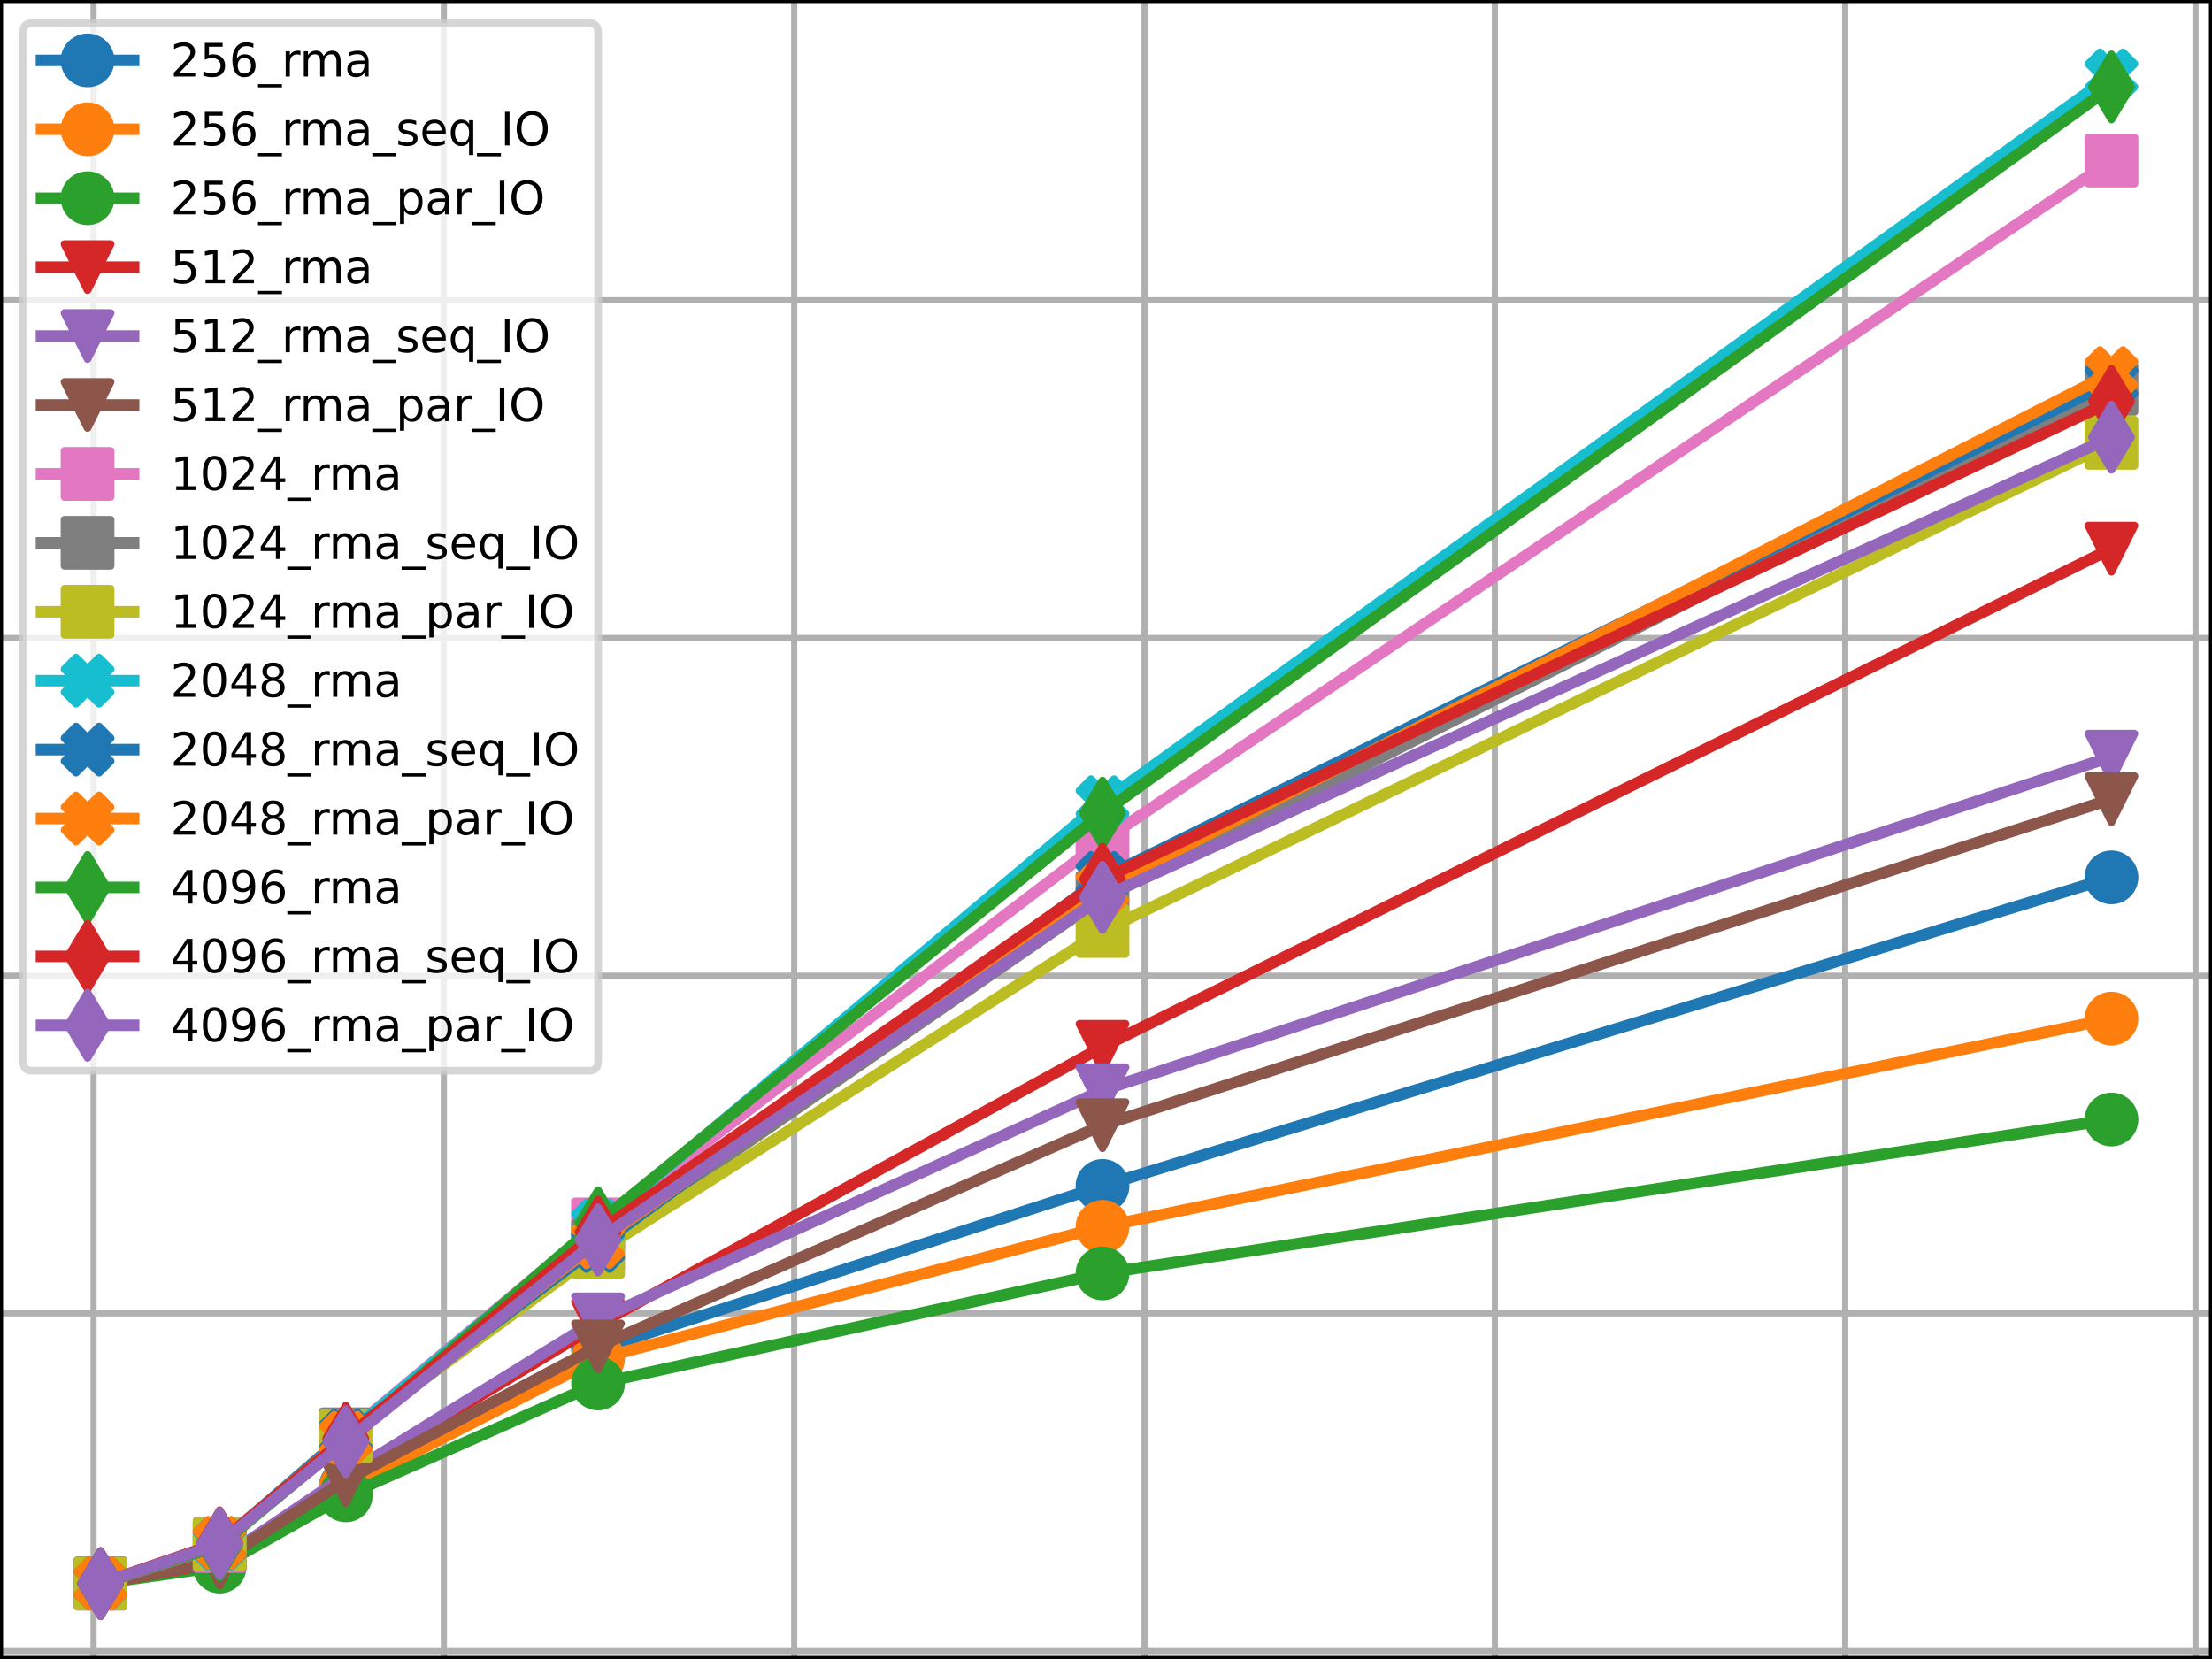 <?xml version="1.0" encoding="utf-8" standalone="no"?>
<!DOCTYPE svg PUBLIC "-//W3C//DTD SVG 1.1//EN"
  "http://www.w3.org/Graphics/SVG/1.1/DTD/svg11.dtd">
<!-- Created with matplotlib (https://matplotlib.org/) -->
<svg height="216pt" version="1.1" viewBox="0 0 288 216" width="288pt" xmlns="http://www.w3.org/2000/svg" xmlns:xlink="http://www.w3.org/1999/xlink">
 <defs>
  <style type="text/css">
*{stroke-linecap:butt;stroke-linejoin:round;}
  </style>
 </defs>
 <g id="figure_1">
  <g id="patch_1">
   <path d="M 0 216 
L 288 216 
L 288 0 
L 0 0 
z
" style="fill:#ffffff;"/>
  </g>
  <g id="axes_1">
   <g id="patch_2">
    <path d="M 0 216 
L 288 216 
L 288 0 
L 0 0 
z
" style="fill:#ffffff;"/>
   </g>
   <g id="matplotlib.axis_1">
    <g id="xtick_1">
     <g id="line2d_1">
      <path clip-path="url(#pf02c4ded09)" d="M 12.179 216 
L 12.179 0 
" style="fill:none;stroke:#b0b0b0;stroke-linecap:square;stroke-width:0.8;"/>
     </g>
     <g id="line2d_2">
      <defs>
       <path d="M 0 0 
L 0 3.5 
" id="m31bfb5629b" style="stroke:#000000;stroke-width:0.8;"/>
      </defs>
      <g>
       <use style="stroke:#000000;stroke-width:0.8;" x="12.179" xlink:href="#m31bfb5629b" y="216"/>
      </g>
     </g>
     <g id="text_1">
      <!-- 0 -->
      <defs>
       <path d="M 31.781 66.406 
Q 24.172 66.406 20.328 58.906 
Q 16.5 51.422 16.5 36.375 
Q 16.5 21.391 20.328 13.891 
Q 24.172 6.391 31.781 6.391 
Q 39.453 6.391 43.281 13.891 
Q 47.125 21.391 47.125 36.375 
Q 47.125 51.422 43.281 58.906 
Q 39.453 66.406 31.781 66.406 
z
M 31.781 74.219 
Q 44.047 74.219 50.516 64.516 
Q 56.984 54.828 56.984 36.375 
Q 56.984 17.969 50.516 8.266 
Q 44.047 -1.422 31.781 -1.422 
Q 19.531 -1.422 13.062 8.266 
Q 6.594 17.969 6.594 36.375 
Q 6.594 54.828 13.062 64.516 
Q 19.531 74.219 31.781 74.219 
z
" id="DejaVuSans-48"/>
      </defs>
      <g transform="translate(8.997 230.598)scale(0.1 -0.1)">
       <use xlink:href="#DejaVuSans-48"/>
      </g>
     </g>
    </g>
    <g id="xtick_2">
     <g id="line2d_3">
      <path clip-path="url(#pf02c4ded09)" d="M 57.792 216 
L 57.792 0 
" style="fill:none;stroke:#b0b0b0;stroke-linecap:square;stroke-width:0.8;"/>
     </g>
     <g id="line2d_4">
      <g>
       <use style="stroke:#000000;stroke-width:0.8;" x="57.792" xlink:href="#m31bfb5629b" y="216"/>
      </g>
     </g>
     <g id="text_2">
      <!-- 50 -->
      <defs>
       <path d="M 10.797 72.906 
L 49.516 72.906 
L 49.516 64.594 
L 19.828 64.594 
L 19.828 46.734 
Q 21.969 47.469 24.109 47.828 
Q 26.266 48.188 28.422 48.188 
Q 40.625 48.188 47.75 41.5 
Q 54.891 34.812 54.891 23.391 
Q 54.891 11.625 47.562 5.094 
Q 40.234 -1.422 26.906 -1.422 
Q 22.312 -1.422 17.547 -0.641 
Q 12.797 0.141 7.719 1.703 
L 7.719 11.625 
Q 12.109 9.234 16.797 8.062 
Q 21.484 6.891 26.703 6.891 
Q 35.156 6.891 40.078 11.328 
Q 45.016 15.766 45.016 23.391 
Q 45.016 31 40.078 35.438 
Q 35.156 39.891 26.703 39.891 
Q 22.75 39.891 18.812 39.016 
Q 14.891 38.141 10.797 36.281 
z
" id="DejaVuSans-53"/>
      </defs>
      <g transform="translate(51.429 230.598)scale(0.1 -0.1)">
       <use xlink:href="#DejaVuSans-53"/>
       <use x="63.623" xlink:href="#DejaVuSans-48"/>
      </g>
     </g>
    </g>
    <g id="xtick_3">
     <g id="line2d_5">
      <path clip-path="url(#pf02c4ded09)" d="M 103.404 216 
L 103.404 0 
" style="fill:none;stroke:#b0b0b0;stroke-linecap:square;stroke-width:0.8;"/>
     </g>
     <g id="line2d_6">
      <g>
       <use style="stroke:#000000;stroke-width:0.8;" x="103.404" xlink:href="#m31bfb5629b" y="216"/>
      </g>
     </g>
     <g id="text_3">
      <!-- 100 -->
      <defs>
       <path d="M 12.406 8.297 
L 28.516 8.297 
L 28.516 63.922 
L 10.984 60.406 
L 10.984 69.391 
L 28.422 72.906 
L 38.281 72.906 
L 38.281 8.297 
L 54.391 8.297 
L 54.391 0 
L 12.406 0 
z
" id="DejaVuSans-49"/>
      </defs>
      <g transform="translate(93.861 230.598)scale(0.1 -0.1)">
       <use xlink:href="#DejaVuSans-49"/>
       <use x="63.623" xlink:href="#DejaVuSans-48"/>
       <use x="127.246" xlink:href="#DejaVuSans-48"/>
      </g>
     </g>
    </g>
    <g id="xtick_4">
     <g id="line2d_7">
      <path clip-path="url(#pf02c4ded09)" d="M 149.017 216 
L 149.017 0 
" style="fill:none;stroke:#b0b0b0;stroke-linecap:square;stroke-width:0.8;"/>
     </g>
     <g id="line2d_8">
      <g>
       <use style="stroke:#000000;stroke-width:0.8;" x="149.017" xlink:href="#m31bfb5629b" y="216"/>
      </g>
     </g>
     <g id="text_4">
      <!-- 150 -->
      <g transform="translate(139.474 230.598)scale(0.1 -0.1)">
       <use xlink:href="#DejaVuSans-49"/>
       <use x="63.623" xlink:href="#DejaVuSans-53"/>
       <use x="127.246" xlink:href="#DejaVuSans-48"/>
      </g>
     </g>
    </g>
    <g id="xtick_5">
     <g id="line2d_9">
      <path clip-path="url(#pf02c4ded09)" d="M 194.63 216 
L 194.63 0 
" style="fill:none;stroke:#b0b0b0;stroke-linecap:square;stroke-width:0.8;"/>
     </g>
     <g id="line2d_10">
      <g>
       <use style="stroke:#000000;stroke-width:0.8;" x="194.63" xlink:href="#m31bfb5629b" y="216"/>
      </g>
     </g>
     <g id="text_5">
      <!-- 200 -->
      <defs>
       <path d="M 19.188 8.297 
L 53.609 8.297 
L 53.609 0 
L 7.328 0 
L 7.328 8.297 
Q 12.938 14.109 22.625 23.891 
Q 32.328 33.688 34.812 36.531 
Q 39.547 41.844 41.422 45.531 
Q 43.312 49.219 43.312 52.781 
Q 43.312 58.594 39.234 62.25 
Q 35.156 65.922 28.609 65.922 
Q 23.969 65.922 18.812 64.312 
Q 13.672 62.703 7.812 59.422 
L 7.812 69.391 
Q 13.766 71.781 18.938 73 
Q 24.125 74.219 28.422 74.219 
Q 39.75 74.219 46.484 68.547 
Q 53.219 62.891 53.219 53.422 
Q 53.219 48.922 51.531 44.891 
Q 49.859 40.875 45.406 35.406 
Q 44.188 33.984 37.641 27.219 
Q 31.109 20.453 19.188 8.297 
z
" id="DejaVuSans-50"/>
      </defs>
      <g transform="translate(185.087 230.598)scale(0.1 -0.1)">
       <use xlink:href="#DejaVuSans-50"/>
       <use x="63.623" xlink:href="#DejaVuSans-48"/>
       <use x="127.246" xlink:href="#DejaVuSans-48"/>
      </g>
     </g>
    </g>
    <g id="xtick_6">
     <g id="line2d_11">
      <path clip-path="url(#pf02c4ded09)" d="M 240.243 216 
L 240.243 0 
" style="fill:none;stroke:#b0b0b0;stroke-linecap:square;stroke-width:0.8;"/>
     </g>
     <g id="line2d_12">
      <g>
       <use style="stroke:#000000;stroke-width:0.8;" x="240.243" xlink:href="#m31bfb5629b" y="216"/>
      </g>
     </g>
     <g id="text_6">
      <!-- 250 -->
      <g transform="translate(230.7 230.598)scale(0.1 -0.1)">
       <use xlink:href="#DejaVuSans-50"/>
       <use x="63.623" xlink:href="#DejaVuSans-53"/>
       <use x="127.246" xlink:href="#DejaVuSans-48"/>
      </g>
     </g>
    </g>
    <g id="xtick_7">
     <g id="line2d_13">
      <path clip-path="url(#pf02c4ded09)" d="M 285.856 216 
L 285.856 0 
" style="fill:none;stroke:#b0b0b0;stroke-linecap:square;stroke-width:0.8;"/>
     </g>
     <g id="line2d_14">
      <g>
       <use style="stroke:#000000;stroke-width:0.8;" x="285.856" xlink:href="#m31bfb5629b" y="216"/>
      </g>
     </g>
     <g id="text_7">
      <!-- 300 -->
      <defs>
       <path d="M 40.578 39.312 
Q 47.656 37.797 51.625 33 
Q 55.609 28.219 55.609 21.188 
Q 55.609 10.406 48.188 4.484 
Q 40.766 -1.422 27.094 -1.422 
Q 22.516 -1.422 17.656 -0.516 
Q 12.797 0.391 7.625 2.203 
L 7.625 11.719 
Q 11.719 9.328 16.594 8.109 
Q 21.484 6.891 26.812 6.891 
Q 36.078 6.891 40.938 10.547 
Q 45.797 14.203 45.797 21.188 
Q 45.797 27.641 41.281 31.266 
Q 36.766 34.906 28.719 34.906 
L 20.219 34.906 
L 20.219 43.016 
L 29.109 43.016 
Q 36.375 43.016 40.234 45.922 
Q 44.094 48.828 44.094 54.297 
Q 44.094 59.906 40.109 62.906 
Q 36.141 65.922 28.719 65.922 
Q 24.656 65.922 20.016 65.031 
Q 15.375 64.156 9.812 62.312 
L 9.812 71.094 
Q 15.438 72.656 20.344 73.438 
Q 25.25 74.219 29.594 74.219 
Q 40.828 74.219 47.359 69.109 
Q 53.906 64.016 53.906 55.328 
Q 53.906 49.266 50.438 45.094 
Q 46.969 40.922 40.578 39.312 
z
" id="DejaVuSans-51"/>
      </defs>
      <g transform="translate(276.312 230.598)scale(0.1 -0.1)">
       <use xlink:href="#DejaVuSans-51"/>
       <use x="63.623" xlink:href="#DejaVuSans-48"/>
       <use x="127.246" xlink:href="#DejaVuSans-48"/>
      </g>
     </g>
    </g>
    <g id="text_8">
     <!-- Number of cores -->
     <defs>
      <path d="M 9.812 72.906 
L 23.094 72.906 
L 55.422 11.922 
L 55.422 72.906 
L 64.984 72.906 
L 64.984 0 
L 51.703 0 
L 19.391 60.984 
L 19.391 0 
L 9.812 0 
z
" id="DejaVuSans-78"/>
      <path d="M 8.5 21.578 
L 8.5 54.688 
L 17.484 54.688 
L 17.484 21.922 
Q 17.484 14.156 20.5 10.266 
Q 23.531 6.391 29.594 6.391 
Q 36.859 6.391 41.078 11.031 
Q 45.312 15.672 45.312 23.688 
L 45.312 54.688 
L 54.297 54.688 
L 54.297 0 
L 45.312 0 
L 45.312 8.406 
Q 42.047 3.422 37.719 1 
Q 33.406 -1.422 27.688 -1.422 
Q 18.266 -1.422 13.375 4.438 
Q 8.5 10.297 8.5 21.578 
z
M 31.109 56 
z
" id="DejaVuSans-117"/>
      <path d="M 52 44.188 
Q 55.375 50.25 60.062 53.125 
Q 64.75 56 71.094 56 
Q 79.641 56 84.281 50.016 
Q 88.922 44.047 88.922 33.016 
L 88.922 0 
L 79.891 0 
L 79.891 32.719 
Q 79.891 40.578 77.094 44.375 
Q 74.312 48.188 68.609 48.188 
Q 61.625 48.188 57.562 43.547 
Q 53.516 38.922 53.516 30.906 
L 53.516 0 
L 44.484 0 
L 44.484 32.719 
Q 44.484 40.625 41.703 44.406 
Q 38.922 48.188 33.109 48.188 
Q 26.219 48.188 22.156 43.531 
Q 18.109 38.875 18.109 30.906 
L 18.109 0 
L 9.078 0 
L 9.078 54.688 
L 18.109 54.688 
L 18.109 46.188 
Q 21.188 51.219 25.484 53.609 
Q 29.781 56 35.688 56 
Q 41.656 56 45.828 52.969 
Q 50 49.953 52 44.188 
z
" id="DejaVuSans-109"/>
      <path d="M 48.688 27.297 
Q 48.688 37.203 44.609 42.844 
Q 40.531 48.484 33.406 48.484 
Q 26.266 48.484 22.188 42.844 
Q 18.109 37.203 18.109 27.297 
Q 18.109 17.391 22.188 11.75 
Q 26.266 6.109 33.406 6.109 
Q 40.531 6.109 44.609 11.75 
Q 48.688 17.391 48.688 27.297 
z
M 18.109 46.391 
Q 20.953 51.266 25.266 53.625 
Q 29.594 56 35.594 56 
Q 45.562 56 51.781 48.094 
Q 58.016 40.188 58.016 27.297 
Q 58.016 14.406 51.781 6.484 
Q 45.562 -1.422 35.594 -1.422 
Q 29.594 -1.422 25.266 0.953 
Q 20.953 3.328 18.109 8.203 
L 18.109 0 
L 9.078 0 
L 9.078 75.984 
L 18.109 75.984 
z
" id="DejaVuSans-98"/>
      <path d="M 56.203 29.594 
L 56.203 25.203 
L 14.891 25.203 
Q 15.484 15.922 20.484 11.062 
Q 25.484 6.203 34.422 6.203 
Q 39.594 6.203 44.453 7.469 
Q 49.312 8.734 54.109 11.281 
L 54.109 2.781 
Q 49.266 0.734 44.188 -0.344 
Q 39.109 -1.422 33.891 -1.422 
Q 20.797 -1.422 13.156 6.188 
Q 5.516 13.812 5.516 26.812 
Q 5.516 40.234 12.766 48.109 
Q 20.016 56 32.328 56 
Q 43.359 56 49.781 48.891 
Q 56.203 41.797 56.203 29.594 
z
M 47.219 32.234 
Q 47.125 39.594 43.094 43.984 
Q 39.062 48.391 32.422 48.391 
Q 24.906 48.391 20.391 44.141 
Q 15.875 39.891 15.188 32.172 
z
" id="DejaVuSans-101"/>
      <path d="M 41.109 46.297 
Q 39.594 47.172 37.812 47.578 
Q 36.031 48 33.891 48 
Q 26.266 48 22.188 43.047 
Q 18.109 38.094 18.109 28.812 
L 18.109 0 
L 9.078 0 
L 9.078 54.688 
L 18.109 54.688 
L 18.109 46.188 
Q 20.953 51.172 25.484 53.578 
Q 30.031 56 36.531 56 
Q 37.453 56 38.578 55.875 
Q 39.703 55.766 41.062 55.516 
z
" id="DejaVuSans-114"/>
      <path id="DejaVuSans-32"/>
      <path d="M 30.609 48.391 
Q 23.391 48.391 19.188 42.75 
Q 14.984 37.109 14.984 27.297 
Q 14.984 17.484 19.156 11.844 
Q 23.344 6.203 30.609 6.203 
Q 37.797 6.203 41.984 11.859 
Q 46.188 17.531 46.188 27.297 
Q 46.188 37.016 41.984 42.703 
Q 37.797 48.391 30.609 48.391 
z
M 30.609 56 
Q 42.328 56 49.016 48.375 
Q 55.719 40.766 55.719 27.297 
Q 55.719 13.875 49.016 6.219 
Q 42.328 -1.422 30.609 -1.422 
Q 18.844 -1.422 12.172 6.219 
Q 5.516 13.875 5.516 27.297 
Q 5.516 40.766 12.172 48.375 
Q 18.844 56 30.609 56 
z
" id="DejaVuSans-111"/>
      <path d="M 37.109 75.984 
L 37.109 68.5 
L 28.516 68.5 
Q 23.688 68.5 21.797 66.547 
Q 19.922 64.594 19.922 59.516 
L 19.922 54.688 
L 34.719 54.688 
L 34.719 47.703 
L 19.922 47.703 
L 19.922 0 
L 10.891 0 
L 10.891 47.703 
L 2.297 47.703 
L 2.297 54.688 
L 10.891 54.688 
L 10.891 58.5 
Q 10.891 67.625 15.141 71.797 
Q 19.391 75.984 28.609 75.984 
z
" id="DejaVuSans-102"/>
      <path d="M 48.781 52.594 
L 48.781 44.188 
Q 44.969 46.297 41.141 47.344 
Q 37.312 48.391 33.406 48.391 
Q 24.656 48.391 19.812 42.844 
Q 14.984 37.312 14.984 27.297 
Q 14.984 17.281 19.812 11.734 
Q 24.656 6.203 33.406 6.203 
Q 37.312 6.203 41.141 7.25 
Q 44.969 8.297 48.781 10.406 
L 48.781 2.094 
Q 45.016 0.344 40.984 -0.531 
Q 36.969 -1.422 32.422 -1.422 
Q 20.062 -1.422 12.781 6.344 
Q 5.516 14.109 5.516 27.297 
Q 5.516 40.672 12.859 48.328 
Q 20.219 56 33.016 56 
Q 37.156 56 41.109 55.141 
Q 45.062 54.297 48.781 52.594 
z
" id="DejaVuSans-99"/>
      <path d="M 44.281 53.078 
L 44.281 44.578 
Q 40.484 46.531 36.375 47.5 
Q 32.281 48.484 27.875 48.484 
Q 21.188 48.484 17.844 46.438 
Q 14.5 44.391 14.5 40.281 
Q 14.5 37.156 16.891 35.375 
Q 19.281 33.594 26.516 31.984 
L 29.594 31.297 
Q 39.156 29.25 43.188 25.516 
Q 47.219 21.781 47.219 15.094 
Q 47.219 7.469 41.188 3.016 
Q 35.156 -1.422 24.609 -1.422 
Q 20.219 -1.422 15.453 -0.562 
Q 10.688 0.297 5.422 2 
L 5.422 11.281 
Q 10.406 8.688 15.234 7.391 
Q 20.062 6.109 24.812 6.109 
Q 31.156 6.109 34.562 8.281 
Q 37.984 10.453 37.984 14.406 
Q 37.984 18.062 35.516 20.016 
Q 33.062 21.969 24.703 23.781 
L 21.578 24.516 
Q 13.234 26.266 9.516 29.906 
Q 5.812 33.547 5.812 39.891 
Q 5.812 47.609 11.281 51.797 
Q 16.75 56 26.812 56 
Q 31.781 56 36.172 55.266 
Q 40.578 54.547 44.281 53.078 
z
" id="DejaVuSans-115"/>
     </defs>
     <g transform="translate(102.484 244.277)scale(0.1 -0.1)">
      <use xlink:href="#DejaVuSans-78"/>
      <use x="74.805" xlink:href="#DejaVuSans-117"/>
      <use x="138.184" xlink:href="#DejaVuSans-109"/>
      <use x="235.596" xlink:href="#DejaVuSans-98"/>
      <use x="299.072" xlink:href="#DejaVuSans-101"/>
      <use x="360.596" xlink:href="#DejaVuSans-114"/>
      <use x="401.709" xlink:href="#DejaVuSans-32"/>
      <use x="433.496" xlink:href="#DejaVuSans-111"/>
      <use x="494.678" xlink:href="#DejaVuSans-102"/>
      <use x="529.883" xlink:href="#DejaVuSans-32"/>
      <use x="561.67" xlink:href="#DejaVuSans-99"/>
      <use x="616.65" xlink:href="#DejaVuSans-111"/>
      <use x="677.832" xlink:href="#DejaVuSans-114"/>
      <use x="716.695" xlink:href="#DejaVuSans-101"/>
      <use x="778.219" xlink:href="#DejaVuSans-115"/>
     </g>
    </g>
   </g>
   <g id="matplotlib.axis_2">
    <g id="ytick_1">
     <g id="line2d_15">
      <path clip-path="url(#pf02c4ded09)" d="M 0 214.976 
L 288 214.976 
" style="fill:none;stroke:#b0b0b0;stroke-linecap:square;stroke-width:0.8;"/>
     </g>
     <g id="line2d_16">
      <defs>
       <path d="M 0 0 
L -3.5 0 
" id="mf710e462d2" style="stroke:#000000;stroke-width:0.8;"/>
      </defs>
      <g>
       <use style="stroke:#000000;stroke-width:0.8;" x="0" xlink:href="#mf710e462d2" y="214.976"/>
      </g>
     </g>
     <g id="text_9">
      <!-- 0 -->
      <g transform="translate(-13.363 218.775)scale(0.1 -0.1)">
       <use xlink:href="#DejaVuSans-48"/>
      </g>
     </g>
    </g>
    <g id="ytick_2">
     <g id="line2d_17">
      <path clip-path="url(#pf02c4ded09)" d="M 0 171.005 
L 288 171.005 
" style="fill:none;stroke:#b0b0b0;stroke-linecap:square;stroke-width:0.8;"/>
     </g>
     <g id="line2d_18">
      <g>
       <use style="stroke:#000000;stroke-width:0.8;" x="0" xlink:href="#mf710e462d2" y="171.005"/>
      </g>
     </g>
     <g id="text_10">
      <!-- 5 -->
      <g transform="translate(-13.363 174.805)scale(0.1 -0.1)">
       <use xlink:href="#DejaVuSans-53"/>
      </g>
     </g>
    </g>
    <g id="ytick_3">
     <g id="line2d_19">
      <path clip-path="url(#pf02c4ded09)" d="M 0 127.035 
L 288 127.035 
" style="fill:none;stroke:#b0b0b0;stroke-linecap:square;stroke-width:0.8;"/>
     </g>
     <g id="line2d_20">
      <g>
       <use style="stroke:#000000;stroke-width:0.8;" x="0" xlink:href="#mf710e462d2" y="127.035"/>
      </g>
     </g>
     <g id="text_11">
      <!-- 10 -->
      <g transform="translate(-19.725 130.834)scale(0.1 -0.1)">
       <use xlink:href="#DejaVuSans-49"/>
       <use x="63.623" xlink:href="#DejaVuSans-48"/>
      </g>
     </g>
    </g>
    <g id="ytick_4">
     <g id="line2d_21">
      <path clip-path="url(#pf02c4ded09)" d="M 0 83.064 
L 288 83.064 
" style="fill:none;stroke:#b0b0b0;stroke-linecap:square;stroke-width:0.8;"/>
     </g>
     <g id="line2d_22">
      <g>
       <use style="stroke:#000000;stroke-width:0.8;" x="0" xlink:href="#mf710e462d2" y="83.064"/>
      </g>
     </g>
     <g id="text_12">
      <!-- 15 -->
      <g transform="translate(-19.725 86.864)scale(0.1 -0.1)">
       <use xlink:href="#DejaVuSans-49"/>
       <use x="63.623" xlink:href="#DejaVuSans-53"/>
      </g>
     </g>
    </g>
    <g id="ytick_5">
     <g id="line2d_23">
      <path clip-path="url(#pf02c4ded09)" d="M 0 39.094 
L 288 39.094 
" style="fill:none;stroke:#b0b0b0;stroke-linecap:square;stroke-width:0.8;"/>
     </g>
     <g id="line2d_24">
      <g>
       <use style="stroke:#000000;stroke-width:0.8;" x="0" xlink:href="#mf710e462d2" y="39.094"/>
      </g>
     </g>
     <g id="text_13">
      <!-- 20 -->
      <g transform="translate(-19.725 42.893)scale(0.1 -0.1)">
       <use xlink:href="#DejaVuSans-50"/>
       <use x="63.623" xlink:href="#DejaVuSans-48"/>
      </g>
     </g>
    </g>
    <g id="text_14">
     <!-- Speedup -->
     <defs>
      <path d="M 53.516 70.516 
L 53.516 60.891 
Q 47.906 63.578 42.922 64.891 
Q 37.938 66.219 33.297 66.219 
Q 25.25 66.219 20.875 63.094 
Q 16.5 59.969 16.5 54.203 
Q 16.5 49.359 19.406 46.891 
Q 22.312 44.438 30.422 42.922 
L 36.375 41.703 
Q 47.406 39.594 52.656 34.297 
Q 57.906 29 57.906 20.125 
Q 57.906 9.516 50.797 4.047 
Q 43.703 -1.422 29.984 -1.422 
Q 24.812 -1.422 18.969 -0.25 
Q 13.141 0.922 6.891 3.219 
L 6.891 13.375 
Q 12.891 10.016 18.656 8.297 
Q 24.422 6.594 29.984 6.594 
Q 38.422 6.594 43.016 9.906 
Q 47.609 13.234 47.609 19.391 
Q 47.609 24.75 44.312 27.781 
Q 41.016 30.812 33.5 32.328 
L 27.484 33.5 
Q 16.453 35.688 11.516 40.375 
Q 6.594 45.062 6.594 53.422 
Q 6.594 63.094 13.406 68.656 
Q 20.219 74.219 32.172 74.219 
Q 37.312 74.219 42.625 73.281 
Q 47.953 72.359 53.516 70.516 
z
" id="DejaVuSans-83"/>
      <path d="M 18.109 8.203 
L 18.109 -20.797 
L 9.078 -20.797 
L 9.078 54.688 
L 18.109 54.688 
L 18.109 46.391 
Q 20.953 51.266 25.266 53.625 
Q 29.594 56 35.594 56 
Q 45.562 56 51.781 48.094 
Q 58.016 40.188 58.016 27.297 
Q 58.016 14.406 51.781 6.484 
Q 45.562 -1.422 35.594 -1.422 
Q 29.594 -1.422 25.266 0.953 
Q 20.953 3.328 18.109 8.203 
z
M 48.688 27.297 
Q 48.688 37.203 44.609 42.844 
Q 40.531 48.484 33.406 48.484 
Q 26.266 48.484 22.188 42.844 
Q 18.109 37.203 18.109 27.297 
Q 18.109 17.391 22.188 11.75 
Q 26.266 6.109 33.406 6.109 
Q 40.531 6.109 44.609 11.75 
Q 48.688 17.391 48.688 27.297 
z
" id="DejaVuSans-112"/>
      <path d="M 45.406 46.391 
L 45.406 75.984 
L 54.391 75.984 
L 54.391 0 
L 45.406 0 
L 45.406 8.203 
Q 42.578 3.328 38.25 0.953 
Q 33.938 -1.422 27.875 -1.422 
Q 17.969 -1.422 11.734 6.484 
Q 5.516 14.406 5.516 27.297 
Q 5.516 40.188 11.734 48.094 
Q 17.969 56 27.875 56 
Q 33.938 56 38.25 53.625 
Q 42.578 51.266 45.406 46.391 
z
M 14.797 27.297 
Q 14.797 17.391 18.875 11.75 
Q 22.953 6.109 30.078 6.109 
Q 37.203 6.109 41.297 11.75 
Q 45.406 17.391 45.406 27.297 
Q 45.406 37.203 41.297 42.844 
Q 37.203 48.484 30.078 48.484 
Q 22.953 48.484 18.875 42.844 
Q 14.797 37.203 14.797 27.297 
z
" id="DejaVuSans-100"/>
     </defs>
     <g transform="translate(-25.805 130.019)rotate(-90)scale(0.1 -0.1)">
      <use xlink:href="#DejaVuSans-83"/>
      <use x="63.477" xlink:href="#DejaVuSans-112"/>
      <use x="126.953" xlink:href="#DejaVuSans-101"/>
      <use x="188.477" xlink:href="#DejaVuSans-101"/>
      <use x="250" xlink:href="#DejaVuSans-100"/>
      <use x="313.477" xlink:href="#DejaVuSans-117"/>
      <use x="376.855" xlink:href="#DejaVuSans-112"/>
     </g>
    </g>
   </g>
   <g id="line2d_25">
    <path clip-path="url(#pf02c4ded09)" d="M 13.091 206.182 
L 28.599 203.644 
L 45.02 193.533 
L 77.861 175.689 
L 143.544 154.407 
L 274.909 114.233 
" style="fill:none;stroke:#1f77b4;stroke-linecap:square;stroke-width:1.5;"/>
    <defs>
     <path d="M 0 3 
C 0.796 3 1.559 2.684 2.121 2.121 
C 2.684 1.559 3 0.796 3 0 
C 3 -0.796 2.684 -1.559 2.121 -2.121 
C 1.559 -2.684 0.796 -3 0 -3 
C -0.796 -3 -1.559 -2.684 -2.121 -2.121 
C -2.684 -1.559 -3 -0.796 -3 0 
C -3 0.796 -2.684 1.559 -2.121 2.121 
C -1.559 2.684 -0.796 3 0 3 
z
" id="m010ed452a4" style="stroke:#1f77b4;"/>
    </defs>
    <g clip-path="url(#pf02c4ded09)">
     <use style="fill:#1f77b4;stroke:#1f77b4;" x="13.091" xlink:href="#m010ed452a4" y="206.182"/>
     <use style="fill:#1f77b4;stroke:#1f77b4;" x="28.599" xlink:href="#m010ed452a4" y="203.644"/>
     <use style="fill:#1f77b4;stroke:#1f77b4;" x="45.02" xlink:href="#m010ed452a4" y="193.533"/>
     <use style="fill:#1f77b4;stroke:#1f77b4;" x="77.861" xlink:href="#m010ed452a4" y="175.689"/>
     <use style="fill:#1f77b4;stroke:#1f77b4;" x="143.544" xlink:href="#m010ed452a4" y="154.407"/>
     <use style="fill:#1f77b4;stroke:#1f77b4;" x="274.909" xlink:href="#m010ed452a4" y="114.233"/>
    </g>
   </g>
   <g id="line2d_26">
    <path clip-path="url(#pf02c4ded09)" d="M 13.091 206.182 
L 28.599 203.425 
L 45.02 193.685 
L 77.861 176.893 
L 143.544 159.731 
L 274.909 132.625 
" style="fill:none;stroke:#ff7f0e;stroke-linecap:square;stroke-width:1.5;"/>
    <defs>
     <path d="M 0 3 
C 0.796 3 1.559 2.684 2.121 2.121 
C 2.684 1.559 3 0.796 3 0 
C 3 -0.796 2.684 -1.559 2.121 -2.121 
C 1.559 -2.684 0.796 -3 0 -3 
C -0.796 -3 -1.559 -2.684 -2.121 -2.121 
C -2.684 -1.559 -3 -0.796 -3 0 
C -3 0.796 -2.684 1.559 -2.121 2.121 
C -1.559 2.684 -0.796 3 0 3 
z
" id="m6674600859" style="stroke:#ff7f0e;"/>
    </defs>
    <g clip-path="url(#pf02c4ded09)">
     <use style="fill:#ff7f0e;stroke:#ff7f0e;" x="13.091" xlink:href="#m6674600859" y="206.182"/>
     <use style="fill:#ff7f0e;stroke:#ff7f0e;" x="28.599" xlink:href="#m6674600859" y="203.425"/>
     <use style="fill:#ff7f0e;stroke:#ff7f0e;" x="45.02" xlink:href="#m6674600859" y="193.685"/>
     <use style="fill:#ff7f0e;stroke:#ff7f0e;" x="77.861" xlink:href="#m6674600859" y="176.893"/>
     <use style="fill:#ff7f0e;stroke:#ff7f0e;" x="143.544" xlink:href="#m6674600859" y="159.731"/>
     <use style="fill:#ff7f0e;stroke:#ff7f0e;" x="274.909" xlink:href="#m6674600859" y="132.625"/>
    </g>
   </g>
   <g id="line2d_27">
    <path clip-path="url(#pf02c4ded09)" d="M 13.091 206.182 
L 28.599 203.965 
L 45.02 194.692 
L 77.861 180.131 
L 143.544 165.8 
L 274.909 145.758 
" style="fill:none;stroke:#2ca02c;stroke-linecap:square;stroke-width:1.5;"/>
    <defs>
     <path d="M 0 3 
C 0.796 3 1.559 2.684 2.121 2.121 
C 2.684 1.559 3 0.796 3 0 
C 3 -0.796 2.684 -1.559 2.121 -2.121 
C 1.559 -2.684 0.796 -3 0 -3 
C -0.796 -3 -1.559 -2.684 -2.121 -2.121 
C -2.684 -1.559 -3 -0.796 -3 0 
C -3 0.796 -2.684 1.559 -2.121 2.121 
C -1.559 2.684 -0.796 3 0 3 
z
" id="m180ad58fbc" style="stroke:#2ca02c;"/>
    </defs>
    <g clip-path="url(#pf02c4ded09)">
     <use style="fill:#2ca02c;stroke:#2ca02c;" x="13.091" xlink:href="#m180ad58fbc" y="206.182"/>
     <use style="fill:#2ca02c;stroke:#2ca02c;" x="28.599" xlink:href="#m180ad58fbc" y="203.965"/>
     <use style="fill:#2ca02c;stroke:#2ca02c;" x="45.02" xlink:href="#m180ad58fbc" y="194.692"/>
     <use style="fill:#2ca02c;stroke:#2ca02c;" x="77.861" xlink:href="#m180ad58fbc" y="180.131"/>
     <use style="fill:#2ca02c;stroke:#2ca02c;" x="143.544" xlink:href="#m180ad58fbc" y="165.8"/>
     <use style="fill:#2ca02c;stroke:#2ca02c;" x="274.909" xlink:href="#m180ad58fbc" y="145.758"/>
    </g>
   </g>
   <g id="line2d_28">
    <path clip-path="url(#pf02c4ded09)" d="M 13.091 206.182 
L 28.599 203.392 
L 45.02 192.271 
L 77.861 172.45 
L 143.544 136.297 
L 274.909 71.435 
" style="fill:none;stroke:#d62728;stroke-linecap:square;stroke-width:1.5;"/>
    <defs>
     <path d="M -0 3 
L 3 -3 
L -3 -3 
z
" id="me0c5210d15" style="stroke:#d62728;stroke-linejoin:miter;"/>
    </defs>
    <g clip-path="url(#pf02c4ded09)">
     <use style="fill:#d62728;stroke:#d62728;stroke-linejoin:miter;" x="13.091" xlink:href="#me0c5210d15" y="206.182"/>
     <use style="fill:#d62728;stroke:#d62728;stroke-linejoin:miter;" x="28.599" xlink:href="#me0c5210d15" y="203.392"/>
     <use style="fill:#d62728;stroke:#d62728;stroke-linejoin:miter;" x="45.02" xlink:href="#me0c5210d15" y="192.271"/>
     <use style="fill:#d62728;stroke:#d62728;stroke-linejoin:miter;" x="77.861" xlink:href="#me0c5210d15" y="172.45"/>
     <use style="fill:#d62728;stroke:#d62728;stroke-linejoin:miter;" x="143.544" xlink:href="#me0c5210d15" y="136.297"/>
     <use style="fill:#d62728;stroke:#d62728;stroke-linejoin:miter;" x="274.909" xlink:href="#me0c5210d15" y="71.435"/>
    </g>
   </g>
   <g id="line2d_29">
    <path clip-path="url(#pf02c4ded09)" d="M 13.091 206.182 
L 28.599 203.12 
L 45.02 192.093 
L 77.861 171.787 
L 143.544 141.952 
L 274.909 98.526 
" style="fill:none;stroke:#9467bd;stroke-linecap:square;stroke-width:1.5;"/>
    <defs>
     <path d="M -0 3 
L 3 -3 
L -3 -3 
z
" id="m51e8bfb70e" style="stroke:#9467bd;stroke-linejoin:miter;"/>
    </defs>
    <g clip-path="url(#pf02c4ded09)">
     <use style="fill:#9467bd;stroke:#9467bd;stroke-linejoin:miter;" x="13.091" xlink:href="#m51e8bfb70e" y="206.182"/>
     <use style="fill:#9467bd;stroke:#9467bd;stroke-linejoin:miter;" x="28.599" xlink:href="#m51e8bfb70e" y="203.12"/>
     <use style="fill:#9467bd;stroke:#9467bd;stroke-linejoin:miter;" x="45.02" xlink:href="#m51e8bfb70e" y="192.093"/>
     <use style="fill:#9467bd;stroke:#9467bd;stroke-linejoin:miter;" x="77.861" xlink:href="#m51e8bfb70e" y="171.787"/>
     <use style="fill:#9467bd;stroke:#9467bd;stroke-linejoin:miter;" x="143.544" xlink:href="#m51e8bfb70e" y="141.952"/>
     <use style="fill:#9467bd;stroke:#9467bd;stroke-linejoin:miter;" x="274.909" xlink:href="#m51e8bfb70e" y="98.526"/>
    </g>
   </g>
   <g id="line2d_30">
    <path clip-path="url(#pf02c4ded09)" d="M 13.091 206.182 
L 28.599 203.274 
L 45.02 192.708 
L 77.861 175.307 
L 143.544 146.5 
L 274.909 104.048 
" style="fill:none;stroke:#8c564b;stroke-linecap:square;stroke-width:1.5;"/>
    <defs>
     <path d="M -0 3 
L 3 -3 
L -3 -3 
z
" id="m40ed189768" style="stroke:#8c564b;stroke-linejoin:miter;"/>
    </defs>
    <g clip-path="url(#pf02c4ded09)">
     <use style="fill:#8c564b;stroke:#8c564b;stroke-linejoin:miter;" x="13.091" xlink:href="#m40ed189768" y="206.182"/>
     <use style="fill:#8c564b;stroke:#8c564b;stroke-linejoin:miter;" x="28.599" xlink:href="#m40ed189768" y="203.274"/>
     <use style="fill:#8c564b;stroke:#8c564b;stroke-linejoin:miter;" x="45.02" xlink:href="#m40ed189768" y="192.708"/>
     <use style="fill:#8c564b;stroke:#8c564b;stroke-linejoin:miter;" x="77.861" xlink:href="#m40ed189768" y="175.307"/>
     <use style="fill:#8c564b;stroke:#8c564b;stroke-linejoin:miter;" x="143.544" xlink:href="#m40ed189768" y="146.5"/>
     <use style="fill:#8c564b;stroke:#8c564b;stroke-linejoin:miter;" x="274.909" xlink:href="#m40ed189768" y="104.048"/>
    </g>
   </g>
   <g id="line2d_31">
    <path clip-path="url(#pf02c4ded09)" d="M 13.091 206.182 
L 28.599 201.275 
L 45.02 186.769 
L 77.861 159.418 
L 143.544 109.5 
L 274.909 20.907 
" style="fill:none;stroke:#e377c2;stroke-linecap:square;stroke-width:1.5;"/>
    <defs>
     <path d="M -3 3 
L 3 3 
L 3 -3 
L -3 -3 
z
" id="mb2ae7ae908" style="stroke:#e377c2;stroke-linejoin:miter;"/>
    </defs>
    <g clip-path="url(#pf02c4ded09)">
     <use style="fill:#e377c2;stroke:#e377c2;stroke-linejoin:miter;" x="13.091" xlink:href="#mb2ae7ae908" y="206.182"/>
     <use style="fill:#e377c2;stroke:#e377c2;stroke-linejoin:miter;" x="28.599" xlink:href="#mb2ae7ae908" y="201.275"/>
     <use style="fill:#e377c2;stroke:#e377c2;stroke-linejoin:miter;" x="45.02" xlink:href="#mb2ae7ae908" y="186.769"/>
     <use style="fill:#e377c2;stroke:#e377c2;stroke-linejoin:miter;" x="77.861" xlink:href="#mb2ae7ae908" y="159.418"/>
     <use style="fill:#e377c2;stroke:#e377c2;stroke-linejoin:miter;" x="143.544" xlink:href="#mb2ae7ae908" y="109.5"/>
     <use style="fill:#e377c2;stroke:#e377c2;stroke-linejoin:miter;" x="274.909" xlink:href="#mb2ae7ae908" y="20.907"/>
    </g>
   </g>
   <g id="line2d_32">
    <path clip-path="url(#pf02c4ded09)" d="M 13.091 206.182 
L 28.599 200.998 
L 45.02 186.754 
L 77.861 162.189 
L 143.544 116.874 
L 274.909 50.621 
" style="fill:none;stroke:#7f7f7f;stroke-linecap:square;stroke-width:1.5;"/>
    <defs>
     <path d="M -3 3 
L 3 3 
L 3 -3 
L -3 -3 
z
" id="mf6487aa3ed" style="stroke:#7f7f7f;stroke-linejoin:miter;"/>
    </defs>
    <g clip-path="url(#pf02c4ded09)">
     <use style="fill:#7f7f7f;stroke:#7f7f7f;stroke-linejoin:miter;" x="13.091" xlink:href="#mf6487aa3ed" y="206.182"/>
     <use style="fill:#7f7f7f;stroke:#7f7f7f;stroke-linejoin:miter;" x="28.599" xlink:href="#mf6487aa3ed" y="200.998"/>
     <use style="fill:#7f7f7f;stroke:#7f7f7f;stroke-linejoin:miter;" x="45.02" xlink:href="#mf6487aa3ed" y="186.754"/>
     <use style="fill:#7f7f7f;stroke:#7f7f7f;stroke-linejoin:miter;" x="77.861" xlink:href="#mf6487aa3ed" y="162.189"/>
     <use style="fill:#7f7f7f;stroke:#7f7f7f;stroke-linejoin:miter;" x="143.544" xlink:href="#mf6487aa3ed" y="116.874"/>
     <use style="fill:#7f7f7f;stroke:#7f7f7f;stroke-linejoin:miter;" x="274.909" xlink:href="#mf6487aa3ed" y="50.621"/>
    </g>
   </g>
   <g id="line2d_33">
    <path clip-path="url(#pf02c4ded09)" d="M 13.091 206.182 
L 28.599 201.049 
L 45.02 186.997 
L 77.861 163.001 
L 143.544 121.215 
L 274.909 57.654 
" style="fill:none;stroke:#bcbd22;stroke-linecap:square;stroke-width:1.5;"/>
    <defs>
     <path d="M -3 3 
L 3 3 
L 3 -3 
L -3 -3 
z
" id="m2a1b992193" style="stroke:#bcbd22;stroke-linejoin:miter;"/>
    </defs>
    <g clip-path="url(#pf02c4ded09)">
     <use style="fill:#bcbd22;stroke:#bcbd22;stroke-linejoin:miter;" x="13.091" xlink:href="#m2a1b992193" y="206.182"/>
     <use style="fill:#bcbd22;stroke:#bcbd22;stroke-linejoin:miter;" x="28.599" xlink:href="#m2a1b992193" y="201.049"/>
     <use style="fill:#bcbd22;stroke:#bcbd22;stroke-linejoin:miter;" x="45.02" xlink:href="#m2a1b992193" y="186.997"/>
     <use style="fill:#bcbd22;stroke:#bcbd22;stroke-linejoin:miter;" x="77.861" xlink:href="#m2a1b992193" y="163.001"/>
     <use style="fill:#bcbd22;stroke:#bcbd22;stroke-linejoin:miter;" x="143.544" xlink:href="#m2a1b992193" y="121.215"/>
     <use style="fill:#bcbd22;stroke:#bcbd22;stroke-linejoin:miter;" x="274.909" xlink:href="#m2a1b992193" y="57.654"/>
    </g>
   </g>
   <g id="line2d_34">
    <path clip-path="url(#pf02c4ded09)" d="M 13.091 206.182 
L 28.599 201.092 
L 45.02 186.893 
L 77.861 159.56 
L 143.544 104.445 
L 274.909 9.818 
" style="fill:none;stroke:#17becf;stroke-linecap:square;stroke-width:1.5;"/>
    <defs>
     <path d="M -1.5 3 
L 0 1.5 
L 1.5 3 
L 3 1.5 
L 1.5 0 
L 3 -1.5 
L 1.5 -3 
L 0 -1.5 
L -1.5 -3 
L -3 -1.5 
L -1.5 0 
L -3 1.5 
z
" id="m96fca5c1eb" style="stroke:#17becf;stroke-linejoin:miter;"/>
    </defs>
    <g clip-path="url(#pf02c4ded09)">
     <use style="fill:#17becf;stroke:#17becf;stroke-linejoin:miter;" x="13.091" xlink:href="#m96fca5c1eb" y="206.182"/>
     <use style="fill:#17becf;stroke:#17becf;stroke-linejoin:miter;" x="28.599" xlink:href="#m96fca5c1eb" y="201.092"/>
     <use style="fill:#17becf;stroke:#17becf;stroke-linejoin:miter;" x="45.02" xlink:href="#m96fca5c1eb" y="186.893"/>
     <use style="fill:#17becf;stroke:#17becf;stroke-linejoin:miter;" x="77.861" xlink:href="#m96fca5c1eb" y="159.56"/>
     <use style="fill:#17becf;stroke:#17becf;stroke-linejoin:miter;" x="143.544" xlink:href="#m96fca5c1eb" y="104.445"/>
     <use style="fill:#17becf;stroke:#17becf;stroke-linejoin:miter;" x="274.909" xlink:href="#m96fca5c1eb" y="9.818"/>
    </g>
   </g>
   <g id="line2d_35">
    <path clip-path="url(#pf02c4ded09)" d="M 13.091 206.182 
L 28.599 200.897 
L 45.02 186.92 
L 77.861 162.225 
L 143.544 114.301 
L 274.909 49.741 
" style="fill:none;stroke:#1f77b4;stroke-linecap:square;stroke-width:1.5;"/>
    <defs>
     <path d="M -1.5 3 
L 0 1.5 
L 1.5 3 
L 3 1.5 
L 1.5 0 
L 3 -1.5 
L 1.5 -3 
L 0 -1.5 
L -1.5 -3 
L -3 -1.5 
L -1.5 0 
L -3 1.5 
z
" id="m5d90f2514d" style="stroke:#1f77b4;stroke-linejoin:miter;"/>
    </defs>
    <g clip-path="url(#pf02c4ded09)">
     <use style="fill:#1f77b4;stroke:#1f77b4;stroke-linejoin:miter;" x="13.091" xlink:href="#m5d90f2514d" y="206.182"/>
     <use style="fill:#1f77b4;stroke:#1f77b4;stroke-linejoin:miter;" x="28.599" xlink:href="#m5d90f2514d" y="200.897"/>
     <use style="fill:#1f77b4;stroke:#1f77b4;stroke-linejoin:miter;" x="45.02" xlink:href="#m5d90f2514d" y="186.92"/>
     <use style="fill:#1f77b4;stroke:#1f77b4;stroke-linejoin:miter;" x="77.861" xlink:href="#m5d90f2514d" y="162.225"/>
     <use style="fill:#1f77b4;stroke:#1f77b4;stroke-linejoin:miter;" x="143.544" xlink:href="#m5d90f2514d" y="114.301"/>
     <use style="fill:#1f77b4;stroke:#1f77b4;stroke-linejoin:miter;" x="274.909" xlink:href="#m5d90f2514d" y="49.741"/>
    </g>
   </g>
   <g id="line2d_36">
    <path clip-path="url(#pf02c4ded09)" d="M 13.091 206.182 
L 28.599 200.896 
L 45.02 187.181 
L 77.861 161.732 
L 143.544 115.675 
L 274.909 48.576 
" style="fill:none;stroke:#ff7f0e;stroke-linecap:square;stroke-width:1.5;"/>
    <defs>
     <path d="M -1.5 3 
L 0 1.5 
L 1.5 3 
L 3 1.5 
L 1.5 0 
L 3 -1.5 
L 1.5 -3 
L 0 -1.5 
L -1.5 -3 
L -3 -1.5 
L -1.5 0 
L -3 1.5 
z
" id="mabd10dc02e" style="stroke:#ff7f0e;stroke-linejoin:miter;"/>
    </defs>
    <g clip-path="url(#pf02c4ded09)">
     <use style="fill:#ff7f0e;stroke:#ff7f0e;stroke-linejoin:miter;" x="13.091" xlink:href="#mabd10dc02e" y="206.182"/>
     <use style="fill:#ff7f0e;stroke:#ff7f0e;stroke-linejoin:miter;" x="28.599" xlink:href="#mabd10dc02e" y="200.896"/>
     <use style="fill:#ff7f0e;stroke:#ff7f0e;stroke-linejoin:miter;" x="45.02" xlink:href="#mabd10dc02e" y="187.181"/>
     <use style="fill:#ff7f0e;stroke:#ff7f0e;stroke-linejoin:miter;" x="77.861" xlink:href="#mabd10dc02e" y="161.732"/>
     <use style="fill:#ff7f0e;stroke:#ff7f0e;stroke-linejoin:miter;" x="143.544" xlink:href="#mabd10dc02e" y="115.675"/>
     <use style="fill:#ff7f0e;stroke:#ff7f0e;stroke-linejoin:miter;" x="274.909" xlink:href="#mabd10dc02e" y="48.576"/>
    </g>
   </g>
   <g id="line2d_37">
    <path clip-path="url(#pf02c4ded09)" d="M 13.091 206.182 
L 28.599 201.2 
L 45.02 187.594 
L 77.861 159.201 
L 143.544 105.872 
L 274.909 11.315 
" style="fill:none;stroke:#2ca02c;stroke-linecap:square;stroke-width:1.5;"/>
    <defs>
     <path d="M -0 4.243 
L 2.546 0 
L 0 -4.243 
L -2.546 -0 
z
" id="m003a933e07" style="stroke:#2ca02c;stroke-linejoin:miter;"/>
    </defs>
    <g clip-path="url(#pf02c4ded09)">
     <use style="fill:#2ca02c;stroke:#2ca02c;stroke-linejoin:miter;" x="13.091" xlink:href="#m003a933e07" y="206.182"/>
     <use style="fill:#2ca02c;stroke:#2ca02c;stroke-linejoin:miter;" x="28.599" xlink:href="#m003a933e07" y="201.2"/>
     <use style="fill:#2ca02c;stroke:#2ca02c;stroke-linejoin:miter;" x="45.02" xlink:href="#m003a933e07" y="187.594"/>
     <use style="fill:#2ca02c;stroke:#2ca02c;stroke-linejoin:miter;" x="77.861" xlink:href="#m003a933e07" y="159.201"/>
     <use style="fill:#2ca02c;stroke:#2ca02c;stroke-linejoin:miter;" x="143.544" xlink:href="#m003a933e07" y="105.872"/>
     <use style="fill:#2ca02c;stroke:#2ca02c;stroke-linejoin:miter;" x="274.909" xlink:href="#m003a933e07" y="11.315"/>
    </g>
   </g>
   <g id="line2d_38">
    <path clip-path="url(#pf02c4ded09)" d="M 13.091 206.182 
L 28.599 200.872 
L 45.02 187.254 
L 77.861 160.425 
L 143.544 114.47 
L 274.909 52.257 
" style="fill:none;stroke:#d62728;stroke-linecap:square;stroke-width:1.5;"/>
    <defs>
     <path d="M -0 4.243 
L 2.546 0 
L 0 -4.243 
L -2.546 -0 
z
" id="m1a66a3ccc2" style="stroke:#d62728;stroke-linejoin:miter;"/>
    </defs>
    <g clip-path="url(#pf02c4ded09)">
     <use style="fill:#d62728;stroke:#d62728;stroke-linejoin:miter;" x="13.091" xlink:href="#m1a66a3ccc2" y="206.182"/>
     <use style="fill:#d62728;stroke:#d62728;stroke-linejoin:miter;" x="28.599" xlink:href="#m1a66a3ccc2" y="200.872"/>
     <use style="fill:#d62728;stroke:#d62728;stroke-linejoin:miter;" x="45.02" xlink:href="#m1a66a3ccc2" y="187.254"/>
     <use style="fill:#d62728;stroke:#d62728;stroke-linejoin:miter;" x="77.861" xlink:href="#m1a66a3ccc2" y="160.425"/>
     <use style="fill:#d62728;stroke:#d62728;stroke-linejoin:miter;" x="143.544" xlink:href="#m1a66a3ccc2" y="114.47"/>
     <use style="fill:#d62728;stroke:#d62728;stroke-linejoin:miter;" x="274.909" xlink:href="#m1a66a3ccc2" y="52.257"/>
    </g>
   </g>
   <g id="line2d_39">
    <path clip-path="url(#pf02c4ded09)" d="M 13.091 206.182 
L 28.599 200.978 
L 45.02 187.706 
L 77.861 161.43 
L 143.544 116.831 
L 274.909 56.922 
" style="fill:none;stroke:#9467bd;stroke-linecap:square;stroke-width:1.5;"/>
    <defs>
     <path d="M -0 4.243 
L 2.546 0 
L 0 -4.243 
L -2.546 -0 
z
" id="me893da5458" style="stroke:#9467bd;stroke-linejoin:miter;"/>
    </defs>
    <g clip-path="url(#pf02c4ded09)">
     <use style="fill:#9467bd;stroke:#9467bd;stroke-linejoin:miter;" x="13.091" xlink:href="#me893da5458" y="206.182"/>
     <use style="fill:#9467bd;stroke:#9467bd;stroke-linejoin:miter;" x="28.599" xlink:href="#me893da5458" y="200.978"/>
     <use style="fill:#9467bd;stroke:#9467bd;stroke-linejoin:miter;" x="45.02" xlink:href="#me893da5458" y="187.706"/>
     <use style="fill:#9467bd;stroke:#9467bd;stroke-linejoin:miter;" x="77.861" xlink:href="#me893da5458" y="161.43"/>
     <use style="fill:#9467bd;stroke:#9467bd;stroke-linejoin:miter;" x="143.544" xlink:href="#me893da5458" y="116.831"/>
     <use style="fill:#9467bd;stroke:#9467bd;stroke-linejoin:miter;" x="274.909" xlink:href="#me893da5458" y="56.922"/>
    </g>
   </g>
   <g id="patch_3">
    <path d="M 0 216 
L 0 0 
" style="fill:none;stroke:#000000;stroke-linecap:square;stroke-linejoin:miter;stroke-width:0.8;"/>
   </g>
   <g id="patch_4">
    <path d="M 288 216 
L 288 0 
" style="fill:none;stroke:#000000;stroke-linecap:square;stroke-linejoin:miter;stroke-width:0.8;"/>
   </g>
   <g id="patch_5">
    <path d="M 0 216 
L 288 216 
" style="fill:none;stroke:#000000;stroke-linecap:square;stroke-linejoin:miter;stroke-width:0.8;"/>
   </g>
   <g id="patch_6">
    <path d="M 0 0 
L 288 0 
" style="fill:none;stroke:#000000;stroke-linecap:square;stroke-linejoin:miter;stroke-width:0.8;"/>
   </g>
   <g id="legend_1">
    <g id="patch_7">
     <path d="M 4.2 139.406 
L 76.672 139.406 
Q 77.873 139.406 77.873 138.206 
L 77.873 4.2 
Q 77.873 3 76.672 3 
L 4.2 3 
Q 3 3 3 4.2 
L 3 138.206 
Q 3 139.406 4.2 139.406 
z
" style="fill:#ffffff;opacity:0.8;stroke:#cccccc;stroke-linejoin:miter;"/>
    </g>
    <g id="line2d_40">
     <path d="M 5.4 7.859 
L 17.4 7.859 
" style="fill:none;stroke:#1f77b4;stroke-linecap:square;stroke-width:1.5;"/>
    </g>
    <g id="line2d_41">
     <g>
      <use style="fill:#1f77b4;stroke:#1f77b4;" x="11.4" xlink:href="#m010ed452a4" y="7.859"/>
     </g>
    </g>
    <g id="text_15">
     <!-- 256_rma -->
     <defs>
      <path d="M 33.016 40.375 
Q 26.375 40.375 22.484 35.828 
Q 18.609 31.297 18.609 23.391 
Q 18.609 15.531 22.484 10.953 
Q 26.375 6.391 33.016 6.391 
Q 39.656 6.391 43.531 10.953 
Q 47.406 15.531 47.406 23.391 
Q 47.406 31.297 43.531 35.828 
Q 39.656 40.375 33.016 40.375 
z
M 52.594 71.297 
L 52.594 62.312 
Q 48.875 64.062 45.094 64.984 
Q 41.312 65.922 37.594 65.922 
Q 27.828 65.922 22.672 59.328 
Q 17.531 52.734 16.797 39.406 
Q 19.672 43.656 24.016 45.922 
Q 28.375 48.188 33.594 48.188 
Q 44.578 48.188 50.953 41.516 
Q 57.328 34.859 57.328 23.391 
Q 57.328 12.156 50.688 5.359 
Q 44.047 -1.422 33.016 -1.422 
Q 20.359 -1.422 13.672 8.266 
Q 6.984 17.969 6.984 36.375 
Q 6.984 53.656 15.188 63.938 
Q 23.391 74.219 37.203 74.219 
Q 40.922 74.219 44.703 73.484 
Q 48.484 72.75 52.594 71.297 
z
" id="DejaVuSans-54"/>
      <path d="M 50.984 -16.609 
L 50.984 -23.578 
L -0.984 -23.578 
L -0.984 -16.609 
z
" id="DejaVuSans-95"/>
      <path d="M 34.281 27.484 
Q 23.391 27.484 19.188 25 
Q 14.984 22.516 14.984 16.5 
Q 14.984 11.719 18.141 8.906 
Q 21.297 6.109 26.703 6.109 
Q 34.188 6.109 38.703 11.406 
Q 43.219 16.703 43.219 25.484 
L 43.219 27.484 
z
M 52.203 31.203 
L 52.203 0 
L 43.219 0 
L 43.219 8.297 
Q 40.141 3.328 35.547 0.953 
Q 30.953 -1.422 24.312 -1.422 
Q 15.922 -1.422 10.953 3.297 
Q 6 8.016 6 15.922 
Q 6 25.141 12.172 29.828 
Q 18.359 34.516 30.609 34.516 
L 43.219 34.516 
L 43.219 35.406 
Q 43.219 41.609 39.141 45 
Q 35.062 48.391 27.688 48.391 
Q 23 48.391 18.547 47.266 
Q 14.109 46.141 10.016 43.891 
L 10.016 52.203 
Q 14.938 54.109 19.578 55.047 
Q 24.219 56 28.609 56 
Q 40.484 56 46.344 49.844 
Q 52.203 43.703 52.203 31.203 
z
" id="DejaVuSans-97"/>
     </defs>
     <g transform="translate(22.2 9.959)scale(0.06 -0.06)">
      <use xlink:href="#DejaVuSans-50"/>
      <use x="63.623" xlink:href="#DejaVuSans-53"/>
      <use x="127.246" xlink:href="#DejaVuSans-54"/>
      <use x="190.869" xlink:href="#DejaVuSans-95"/>
      <use x="240.869" xlink:href="#DejaVuSans-114"/>
      <use x="280.232" xlink:href="#DejaVuSans-109"/>
      <use x="377.645" xlink:href="#DejaVuSans-97"/>
     </g>
    </g>
    <g id="line2d_42">
     <path d="M 5.4 16.833 
L 17.4 16.833 
" style="fill:none;stroke:#ff7f0e;stroke-linecap:square;stroke-width:1.5;"/>
    </g>
    <g id="line2d_43">
     <g>
      <use style="fill:#ff7f0e;stroke:#ff7f0e;" x="11.4" xlink:href="#m6674600859" y="16.833"/>
     </g>
    </g>
    <g id="text_16">
     <!-- 256_rma_seq_IO -->
     <defs>
      <path d="M 14.797 27.297 
Q 14.797 17.391 18.875 11.75 
Q 22.953 6.109 30.078 6.109 
Q 37.203 6.109 41.297 11.75 
Q 45.406 17.391 45.406 27.297 
Q 45.406 37.203 41.297 42.844 
Q 37.203 48.484 30.078 48.484 
Q 22.953 48.484 18.875 42.844 
Q 14.797 37.203 14.797 27.297 
z
M 45.406 8.203 
Q 42.578 3.328 38.25 0.953 
Q 33.938 -1.422 27.875 -1.422 
Q 17.969 -1.422 11.734 6.484 
Q 5.516 14.406 5.516 27.297 
Q 5.516 40.188 11.734 48.094 
Q 17.969 56 27.875 56 
Q 33.938 56 38.25 53.625 
Q 42.578 51.266 45.406 46.391 
L 45.406 54.688 
L 54.391 54.688 
L 54.391 -20.797 
L 45.406 -20.797 
z
" id="DejaVuSans-113"/>
      <path d="M 9.812 72.906 
L 19.672 72.906 
L 19.672 0 
L 9.812 0 
z
" id="DejaVuSans-73"/>
      <path d="M 39.406 66.219 
Q 28.656 66.219 22.328 58.203 
Q 16.016 50.203 16.016 36.375 
Q 16.016 22.609 22.328 14.594 
Q 28.656 6.594 39.406 6.594 
Q 50.141 6.594 56.422 14.594 
Q 62.703 22.609 62.703 36.375 
Q 62.703 50.203 56.422 58.203 
Q 50.141 66.219 39.406 66.219 
z
M 39.406 74.219 
Q 54.734 74.219 63.906 63.938 
Q 73.094 53.656 73.094 36.375 
Q 73.094 19.141 63.906 8.859 
Q 54.734 -1.422 39.406 -1.422 
Q 24.031 -1.422 14.812 8.828 
Q 5.609 19.094 5.609 36.375 
Q 5.609 53.656 14.812 63.938 
Q 24.031 74.219 39.406 74.219 
z
" id="DejaVuSans-79"/>
     </defs>
     <g transform="translate(22.2 18.933)scale(0.06 -0.06)">
      <use xlink:href="#DejaVuSans-50"/>
      <use x="63.623" xlink:href="#DejaVuSans-53"/>
      <use x="127.246" xlink:href="#DejaVuSans-54"/>
      <use x="190.869" xlink:href="#DejaVuSans-95"/>
      <use x="240.869" xlink:href="#DejaVuSans-114"/>
      <use x="280.232" xlink:href="#DejaVuSans-109"/>
      <use x="377.645" xlink:href="#DejaVuSans-97"/>
      <use x="438.924" xlink:href="#DejaVuSans-95"/>
      <use x="488.924" xlink:href="#DejaVuSans-115"/>
      <use x="541.023" xlink:href="#DejaVuSans-101"/>
      <use x="602.547" xlink:href="#DejaVuSans-113"/>
      <use x="666.023" xlink:href="#DejaVuSans-95"/>
      <use x="716.023" xlink:href="#DejaVuSans-73"/>
      <use x="745.516" xlink:href="#DejaVuSans-79"/>
     </g>
    </g>
    <g id="line2d_44">
     <path d="M 5.4 25.807 
L 17.4 25.807 
" style="fill:none;stroke:#2ca02c;stroke-linecap:square;stroke-width:1.5;"/>
    </g>
    <g id="line2d_45">
     <g>
      <use style="fill:#2ca02c;stroke:#2ca02c;" x="11.4" xlink:href="#m180ad58fbc" y="25.807"/>
     </g>
    </g>
    <g id="text_17">
     <!-- 256_rma_par_IO -->
     <g transform="translate(22.2 27.907)scale(0.06 -0.06)">
      <use xlink:href="#DejaVuSans-50"/>
      <use x="63.623" xlink:href="#DejaVuSans-53"/>
      <use x="127.246" xlink:href="#DejaVuSans-54"/>
      <use x="190.869" xlink:href="#DejaVuSans-95"/>
      <use x="240.869" xlink:href="#DejaVuSans-114"/>
      <use x="280.232" xlink:href="#DejaVuSans-109"/>
      <use x="377.645" xlink:href="#DejaVuSans-97"/>
      <use x="438.924" xlink:href="#DejaVuSans-95"/>
      <use x="488.924" xlink:href="#DejaVuSans-112"/>
      <use x="552.4" xlink:href="#DejaVuSans-97"/>
      <use x="613.68" xlink:href="#DejaVuSans-114"/>
      <use x="654.793" xlink:href="#DejaVuSans-95"/>
      <use x="704.793" xlink:href="#DejaVuSans-73"/>
      <use x="734.285" xlink:href="#DejaVuSans-79"/>
     </g>
    </g>
    <g id="line2d_46">
     <path d="M 5.4 34.78 
L 17.4 34.78 
" style="fill:none;stroke:#d62728;stroke-linecap:square;stroke-width:1.5;"/>
    </g>
    <g id="line2d_47">
     <g>
      <use style="fill:#d62728;stroke:#d62728;stroke-linejoin:miter;" x="11.4" xlink:href="#me0c5210d15" y="34.78"/>
     </g>
    </g>
    <g id="text_18">
     <!-- 512_rma -->
     <g transform="translate(22.2 36.88)scale(0.06 -0.06)">
      <use xlink:href="#DejaVuSans-53"/>
      <use x="63.623" xlink:href="#DejaVuSans-49"/>
      <use x="127.246" xlink:href="#DejaVuSans-50"/>
      <use x="190.869" xlink:href="#DejaVuSans-95"/>
      <use x="240.869" xlink:href="#DejaVuSans-114"/>
      <use x="280.232" xlink:href="#DejaVuSans-109"/>
      <use x="377.645" xlink:href="#DejaVuSans-97"/>
     </g>
    </g>
    <g id="line2d_48">
     <path d="M 5.4 43.754 
L 17.4 43.754 
" style="fill:none;stroke:#9467bd;stroke-linecap:square;stroke-width:1.5;"/>
    </g>
    <g id="line2d_49">
     <g>
      <use style="fill:#9467bd;stroke:#9467bd;stroke-linejoin:miter;" x="11.4" xlink:href="#m51e8bfb70e" y="43.754"/>
     </g>
    </g>
    <g id="text_19">
     <!-- 512_rma_seq_IO -->
     <g transform="translate(22.2 45.854)scale(0.06 -0.06)">
      <use xlink:href="#DejaVuSans-53"/>
      <use x="63.623" xlink:href="#DejaVuSans-49"/>
      <use x="127.246" xlink:href="#DejaVuSans-50"/>
      <use x="190.869" xlink:href="#DejaVuSans-95"/>
      <use x="240.869" xlink:href="#DejaVuSans-114"/>
      <use x="280.232" xlink:href="#DejaVuSans-109"/>
      <use x="377.645" xlink:href="#DejaVuSans-97"/>
      <use x="438.924" xlink:href="#DejaVuSans-95"/>
      <use x="488.924" xlink:href="#DejaVuSans-115"/>
      <use x="541.023" xlink:href="#DejaVuSans-101"/>
      <use x="602.547" xlink:href="#DejaVuSans-113"/>
      <use x="666.023" xlink:href="#DejaVuSans-95"/>
      <use x="716.023" xlink:href="#DejaVuSans-73"/>
      <use x="745.516" xlink:href="#DejaVuSans-79"/>
     </g>
    </g>
    <g id="line2d_50">
     <path d="M 5.4 52.728 
L 17.4 52.728 
" style="fill:none;stroke:#8c564b;stroke-linecap:square;stroke-width:1.5;"/>
    </g>
    <g id="line2d_51">
     <g>
      <use style="fill:#8c564b;stroke:#8c564b;stroke-linejoin:miter;" x="11.4" xlink:href="#m40ed189768" y="52.728"/>
     </g>
    </g>
    <g id="text_20">
     <!-- 512_rma_par_IO -->
     <g transform="translate(22.2 54.828)scale(0.06 -0.06)">
      <use xlink:href="#DejaVuSans-53"/>
      <use x="63.623" xlink:href="#DejaVuSans-49"/>
      <use x="127.246" xlink:href="#DejaVuSans-50"/>
      <use x="190.869" xlink:href="#DejaVuSans-95"/>
      <use x="240.869" xlink:href="#DejaVuSans-114"/>
      <use x="280.232" xlink:href="#DejaVuSans-109"/>
      <use x="377.645" xlink:href="#DejaVuSans-97"/>
      <use x="438.924" xlink:href="#DejaVuSans-95"/>
      <use x="488.924" xlink:href="#DejaVuSans-112"/>
      <use x="552.4" xlink:href="#DejaVuSans-97"/>
      <use x="613.68" xlink:href="#DejaVuSans-114"/>
      <use x="654.793" xlink:href="#DejaVuSans-95"/>
      <use x="704.793" xlink:href="#DejaVuSans-73"/>
      <use x="734.285" xlink:href="#DejaVuSans-79"/>
     </g>
    </g>
    <g id="line2d_52">
     <path d="M 5.4 61.702 
L 17.4 61.702 
" style="fill:none;stroke:#e377c2;stroke-linecap:square;stroke-width:1.5;"/>
    </g>
    <g id="line2d_53">
     <g>
      <use style="fill:#e377c2;stroke:#e377c2;stroke-linejoin:miter;" x="11.4" xlink:href="#mb2ae7ae908" y="61.702"/>
     </g>
    </g>
    <g id="text_21">
     <!-- 1024_rma -->
     <defs>
      <path d="M 37.797 64.312 
L 12.891 25.391 
L 37.797 25.391 
z
M 35.203 72.906 
L 47.609 72.906 
L 47.609 25.391 
L 58.016 25.391 
L 58.016 17.188 
L 47.609 17.188 
L 47.609 0 
L 37.797 0 
L 37.797 17.188 
L 4.891 17.188 
L 4.891 26.703 
z
" id="DejaVuSans-52"/>
     </defs>
     <g transform="translate(22.2 63.802)scale(0.06 -0.06)">
      <use xlink:href="#DejaVuSans-49"/>
      <use x="63.623" xlink:href="#DejaVuSans-48"/>
      <use x="127.246" xlink:href="#DejaVuSans-50"/>
      <use x="190.869" xlink:href="#DejaVuSans-52"/>
      <use x="254.492" xlink:href="#DejaVuSans-95"/>
      <use x="304.492" xlink:href="#DejaVuSans-114"/>
      <use x="343.855" xlink:href="#DejaVuSans-109"/>
      <use x="441.268" xlink:href="#DejaVuSans-97"/>
     </g>
    </g>
    <g id="line2d_54">
     <path d="M 5.4 70.675 
L 17.4 70.675 
" style="fill:none;stroke:#7f7f7f;stroke-linecap:square;stroke-width:1.5;"/>
    </g>
    <g id="line2d_55">
     <g>
      <use style="fill:#7f7f7f;stroke:#7f7f7f;stroke-linejoin:miter;" x="11.4" xlink:href="#mf6487aa3ed" y="70.675"/>
     </g>
    </g>
    <g id="text_22">
     <!-- 1024_rma_seq_IO -->
     <g transform="translate(22.2 72.775)scale(0.06 -0.06)">
      <use xlink:href="#DejaVuSans-49"/>
      <use x="63.623" xlink:href="#DejaVuSans-48"/>
      <use x="127.246" xlink:href="#DejaVuSans-50"/>
      <use x="190.869" xlink:href="#DejaVuSans-52"/>
      <use x="254.492" xlink:href="#DejaVuSans-95"/>
      <use x="304.492" xlink:href="#DejaVuSans-114"/>
      <use x="343.855" xlink:href="#DejaVuSans-109"/>
      <use x="441.268" xlink:href="#DejaVuSans-97"/>
      <use x="502.547" xlink:href="#DejaVuSans-95"/>
      <use x="552.547" xlink:href="#DejaVuSans-115"/>
      <use x="604.646" xlink:href="#DejaVuSans-101"/>
      <use x="666.17" xlink:href="#DejaVuSans-113"/>
      <use x="729.646" xlink:href="#DejaVuSans-95"/>
      <use x="779.646" xlink:href="#DejaVuSans-73"/>
      <use x="809.139" xlink:href="#DejaVuSans-79"/>
     </g>
    </g>
    <g id="line2d_56">
     <path d="M 5.4 79.649 
L 17.4 79.649 
" style="fill:none;stroke:#bcbd22;stroke-linecap:square;stroke-width:1.5;"/>
    </g>
    <g id="line2d_57">
     <g>
      <use style="fill:#bcbd22;stroke:#bcbd22;stroke-linejoin:miter;" x="11.4" xlink:href="#m2a1b992193" y="79.649"/>
     </g>
    </g>
    <g id="text_23">
     <!-- 1024_rma_par_IO -->
     <g transform="translate(22.2 81.749)scale(0.06 -0.06)">
      <use xlink:href="#DejaVuSans-49"/>
      <use x="63.623" xlink:href="#DejaVuSans-48"/>
      <use x="127.246" xlink:href="#DejaVuSans-50"/>
      <use x="190.869" xlink:href="#DejaVuSans-52"/>
      <use x="254.492" xlink:href="#DejaVuSans-95"/>
      <use x="304.492" xlink:href="#DejaVuSans-114"/>
      <use x="343.855" xlink:href="#DejaVuSans-109"/>
      <use x="441.268" xlink:href="#DejaVuSans-97"/>
      <use x="502.547" xlink:href="#DejaVuSans-95"/>
      <use x="552.547" xlink:href="#DejaVuSans-112"/>
      <use x="616.023" xlink:href="#DejaVuSans-97"/>
      <use x="677.303" xlink:href="#DejaVuSans-114"/>
      <use x="718.416" xlink:href="#DejaVuSans-95"/>
      <use x="768.416" xlink:href="#DejaVuSans-73"/>
      <use x="797.908" xlink:href="#DejaVuSans-79"/>
     </g>
    </g>
    <g id="line2d_58">
     <path d="M 5.4 88.623 
L 17.4 88.623 
" style="fill:none;stroke:#17becf;stroke-linecap:square;stroke-width:1.5;"/>
    </g>
    <g id="line2d_59">
     <g>
      <use style="fill:#17becf;stroke:#17becf;stroke-linejoin:miter;" x="11.4" xlink:href="#m96fca5c1eb" y="88.623"/>
     </g>
    </g>
    <g id="text_24">
     <!-- 2048_rma -->
     <defs>
      <path d="M 31.781 34.625 
Q 24.75 34.625 20.719 30.859 
Q 16.703 27.094 16.703 20.516 
Q 16.703 13.922 20.719 10.156 
Q 24.75 6.391 31.781 6.391 
Q 38.812 6.391 42.859 10.172 
Q 46.922 13.969 46.922 20.516 
Q 46.922 27.094 42.891 30.859 
Q 38.875 34.625 31.781 34.625 
z
M 21.922 38.812 
Q 15.578 40.375 12.031 44.719 
Q 8.5 49.078 8.5 55.328 
Q 8.5 64.062 14.719 69.141 
Q 20.953 74.219 31.781 74.219 
Q 42.672 74.219 48.875 69.141 
Q 55.078 64.062 55.078 55.328 
Q 55.078 49.078 51.531 44.719 
Q 48 40.375 41.703 38.812 
Q 48.828 37.156 52.797 32.312 
Q 56.781 27.484 56.781 20.516 
Q 56.781 9.906 50.312 4.234 
Q 43.844 -1.422 31.781 -1.422 
Q 19.734 -1.422 13.25 4.234 
Q 6.781 9.906 6.781 20.516 
Q 6.781 27.484 10.781 32.312 
Q 14.797 37.156 21.922 38.812 
z
M 18.312 54.391 
Q 18.312 48.734 21.844 45.562 
Q 25.391 42.391 31.781 42.391 
Q 38.141 42.391 41.719 45.562 
Q 45.312 48.734 45.312 54.391 
Q 45.312 60.062 41.719 63.234 
Q 38.141 66.406 31.781 66.406 
Q 25.391 66.406 21.844 63.234 
Q 18.312 60.062 18.312 54.391 
z
" id="DejaVuSans-56"/>
     </defs>
     <g transform="translate(22.2 90.723)scale(0.06 -0.06)">
      <use xlink:href="#DejaVuSans-50"/>
      <use x="63.623" xlink:href="#DejaVuSans-48"/>
      <use x="127.246" xlink:href="#DejaVuSans-52"/>
      <use x="190.869" xlink:href="#DejaVuSans-56"/>
      <use x="254.492" xlink:href="#DejaVuSans-95"/>
      <use x="304.492" xlink:href="#DejaVuSans-114"/>
      <use x="343.855" xlink:href="#DejaVuSans-109"/>
      <use x="441.268" xlink:href="#DejaVuSans-97"/>
     </g>
    </g>
    <g id="line2d_60">
     <path d="M 5.4 97.597 
L 17.4 97.597 
" style="fill:none;stroke:#1f77b4;stroke-linecap:square;stroke-width:1.5;"/>
    </g>
    <g id="line2d_61">
     <g>
      <use style="fill:#1f77b4;stroke:#1f77b4;stroke-linejoin:miter;" x="11.4" xlink:href="#m5d90f2514d" y="97.597"/>
     </g>
    </g>
    <g id="text_25">
     <!-- 2048_rma_seq_IO -->
     <g transform="translate(22.2 99.697)scale(0.06 -0.06)">
      <use xlink:href="#DejaVuSans-50"/>
      <use x="63.623" xlink:href="#DejaVuSans-48"/>
      <use x="127.246" xlink:href="#DejaVuSans-52"/>
      <use x="190.869" xlink:href="#DejaVuSans-56"/>
      <use x="254.492" xlink:href="#DejaVuSans-95"/>
      <use x="304.492" xlink:href="#DejaVuSans-114"/>
      <use x="343.855" xlink:href="#DejaVuSans-109"/>
      <use x="441.268" xlink:href="#DejaVuSans-97"/>
      <use x="502.547" xlink:href="#DejaVuSans-95"/>
      <use x="552.547" xlink:href="#DejaVuSans-115"/>
      <use x="604.646" xlink:href="#DejaVuSans-101"/>
      <use x="666.17" xlink:href="#DejaVuSans-113"/>
      <use x="729.646" xlink:href="#DejaVuSans-95"/>
      <use x="779.646" xlink:href="#DejaVuSans-73"/>
      <use x="809.139" xlink:href="#DejaVuSans-79"/>
     </g>
    </g>
    <g id="line2d_62">
     <path d="M 5.4 106.57 
L 17.4 106.57 
" style="fill:none;stroke:#ff7f0e;stroke-linecap:square;stroke-width:1.5;"/>
    </g>
    <g id="line2d_63">
     <g>
      <use style="fill:#ff7f0e;stroke:#ff7f0e;stroke-linejoin:miter;" x="11.4" xlink:href="#mabd10dc02e" y="106.57"/>
     </g>
    </g>
    <g id="text_26">
     <!-- 2048_rma_par_IO -->
     <g transform="translate(22.2 108.67)scale(0.06 -0.06)">
      <use xlink:href="#DejaVuSans-50"/>
      <use x="63.623" xlink:href="#DejaVuSans-48"/>
      <use x="127.246" xlink:href="#DejaVuSans-52"/>
      <use x="190.869" xlink:href="#DejaVuSans-56"/>
      <use x="254.492" xlink:href="#DejaVuSans-95"/>
      <use x="304.492" xlink:href="#DejaVuSans-114"/>
      <use x="343.855" xlink:href="#DejaVuSans-109"/>
      <use x="441.268" xlink:href="#DejaVuSans-97"/>
      <use x="502.547" xlink:href="#DejaVuSans-95"/>
      <use x="552.547" xlink:href="#DejaVuSans-112"/>
      <use x="616.023" xlink:href="#DejaVuSans-97"/>
      <use x="677.303" xlink:href="#DejaVuSans-114"/>
      <use x="718.416" xlink:href="#DejaVuSans-95"/>
      <use x="768.416" xlink:href="#DejaVuSans-73"/>
      <use x="797.908" xlink:href="#DejaVuSans-79"/>
     </g>
    </g>
    <g id="line2d_64">
     <path d="M 5.4 115.544 
L 17.4 115.544 
" style="fill:none;stroke:#2ca02c;stroke-linecap:square;stroke-width:1.5;"/>
    </g>
    <g id="line2d_65">
     <g>
      <use style="fill:#2ca02c;stroke:#2ca02c;stroke-linejoin:miter;" x="11.4" xlink:href="#m003a933e07" y="115.544"/>
     </g>
    </g>
    <g id="text_27">
     <!-- 4096_rma -->
     <defs>
      <path d="M 10.984 1.516 
L 10.984 10.5 
Q 14.703 8.734 18.5 7.812 
Q 22.312 6.891 25.984 6.891 
Q 35.75 6.891 40.891 13.453 
Q 46.047 20.016 46.781 33.406 
Q 43.953 29.203 39.594 26.953 
Q 35.25 24.703 29.984 24.703 
Q 19.047 24.703 12.672 31.312 
Q 6.297 37.938 6.297 49.422 
Q 6.297 60.641 12.938 67.422 
Q 19.578 74.219 30.609 74.219 
Q 43.266 74.219 49.922 64.516 
Q 56.594 54.828 56.594 36.375 
Q 56.594 19.141 48.406 8.859 
Q 40.234 -1.422 26.422 -1.422 
Q 22.703 -1.422 18.891 -0.688 
Q 15.094 0.047 10.984 1.516 
z
M 30.609 32.422 
Q 37.25 32.422 41.125 36.953 
Q 45.016 41.5 45.016 49.422 
Q 45.016 57.281 41.125 61.844 
Q 37.25 66.406 30.609 66.406 
Q 23.969 66.406 20.094 61.844 
Q 16.219 57.281 16.219 49.422 
Q 16.219 41.5 20.094 36.953 
Q 23.969 32.422 30.609 32.422 
z
" id="DejaVuSans-57"/>
     </defs>
     <g transform="translate(22.2 117.644)scale(0.06 -0.06)">
      <use xlink:href="#DejaVuSans-52"/>
      <use x="63.623" xlink:href="#DejaVuSans-48"/>
      <use x="127.246" xlink:href="#DejaVuSans-57"/>
      <use x="190.869" xlink:href="#DejaVuSans-54"/>
      <use x="254.492" xlink:href="#DejaVuSans-95"/>
      <use x="304.492" xlink:href="#DejaVuSans-114"/>
      <use x="343.855" xlink:href="#DejaVuSans-109"/>
      <use x="441.268" xlink:href="#DejaVuSans-97"/>
     </g>
    </g>
    <g id="line2d_66">
     <path d="M 5.4 124.518 
L 17.4 124.518 
" style="fill:none;stroke:#d62728;stroke-linecap:square;stroke-width:1.5;"/>
    </g>
    <g id="line2d_67">
     <g>
      <use style="fill:#d62728;stroke:#d62728;stroke-linejoin:miter;" x="11.4" xlink:href="#m1a66a3ccc2" y="124.518"/>
     </g>
    </g>
    <g id="text_28">
     <!-- 4096_rma_seq_IO -->
     <g transform="translate(22.2 126.618)scale(0.06 -0.06)">
      <use xlink:href="#DejaVuSans-52"/>
      <use x="63.623" xlink:href="#DejaVuSans-48"/>
      <use x="127.246" xlink:href="#DejaVuSans-57"/>
      <use x="190.869" xlink:href="#DejaVuSans-54"/>
      <use x="254.492" xlink:href="#DejaVuSans-95"/>
      <use x="304.492" xlink:href="#DejaVuSans-114"/>
      <use x="343.855" xlink:href="#DejaVuSans-109"/>
      <use x="441.268" xlink:href="#DejaVuSans-97"/>
      <use x="502.547" xlink:href="#DejaVuSans-95"/>
      <use x="552.547" xlink:href="#DejaVuSans-115"/>
      <use x="604.646" xlink:href="#DejaVuSans-101"/>
      <use x="666.17" xlink:href="#DejaVuSans-113"/>
      <use x="729.646" xlink:href="#DejaVuSans-95"/>
      <use x="779.646" xlink:href="#DejaVuSans-73"/>
      <use x="809.139" xlink:href="#DejaVuSans-79"/>
     </g>
    </g>
    <g id="line2d_68">
     <path d="M 5.4 133.492 
L 17.4 133.492 
" style="fill:none;stroke:#9467bd;stroke-linecap:square;stroke-width:1.5;"/>
    </g>
    <g id="line2d_69">
     <g>
      <use style="fill:#9467bd;stroke:#9467bd;stroke-linejoin:miter;" x="11.4" xlink:href="#me893da5458" y="133.492"/>
     </g>
    </g>
    <g id="text_29">
     <!-- 4096_rma_par_IO -->
     <g transform="translate(22.2 135.592)scale(0.06 -0.06)">
      <use xlink:href="#DejaVuSans-52"/>
      <use x="63.623" xlink:href="#DejaVuSans-48"/>
      <use x="127.246" xlink:href="#DejaVuSans-57"/>
      <use x="190.869" xlink:href="#DejaVuSans-54"/>
      <use x="254.492" xlink:href="#DejaVuSans-95"/>
      <use x="304.492" xlink:href="#DejaVuSans-114"/>
      <use x="343.855" xlink:href="#DejaVuSans-109"/>
      <use x="441.268" xlink:href="#DejaVuSans-97"/>
      <use x="502.547" xlink:href="#DejaVuSans-95"/>
      <use x="552.547" xlink:href="#DejaVuSans-112"/>
      <use x="616.023" xlink:href="#DejaVuSans-97"/>
      <use x="677.303" xlink:href="#DejaVuSans-114"/>
      <use x="718.416" xlink:href="#DejaVuSans-95"/>
      <use x="768.416" xlink:href="#DejaVuSans-73"/>
      <use x="797.908" xlink:href="#DejaVuSans-79"/>
     </g>
    </g>
   </g>
  </g>
 </g>
 <defs>
  <clipPath id="pf02c4ded09">
   <rect height="216" width="288" x="0" y="0"/>
  </clipPath>
 </defs>
</svg>
